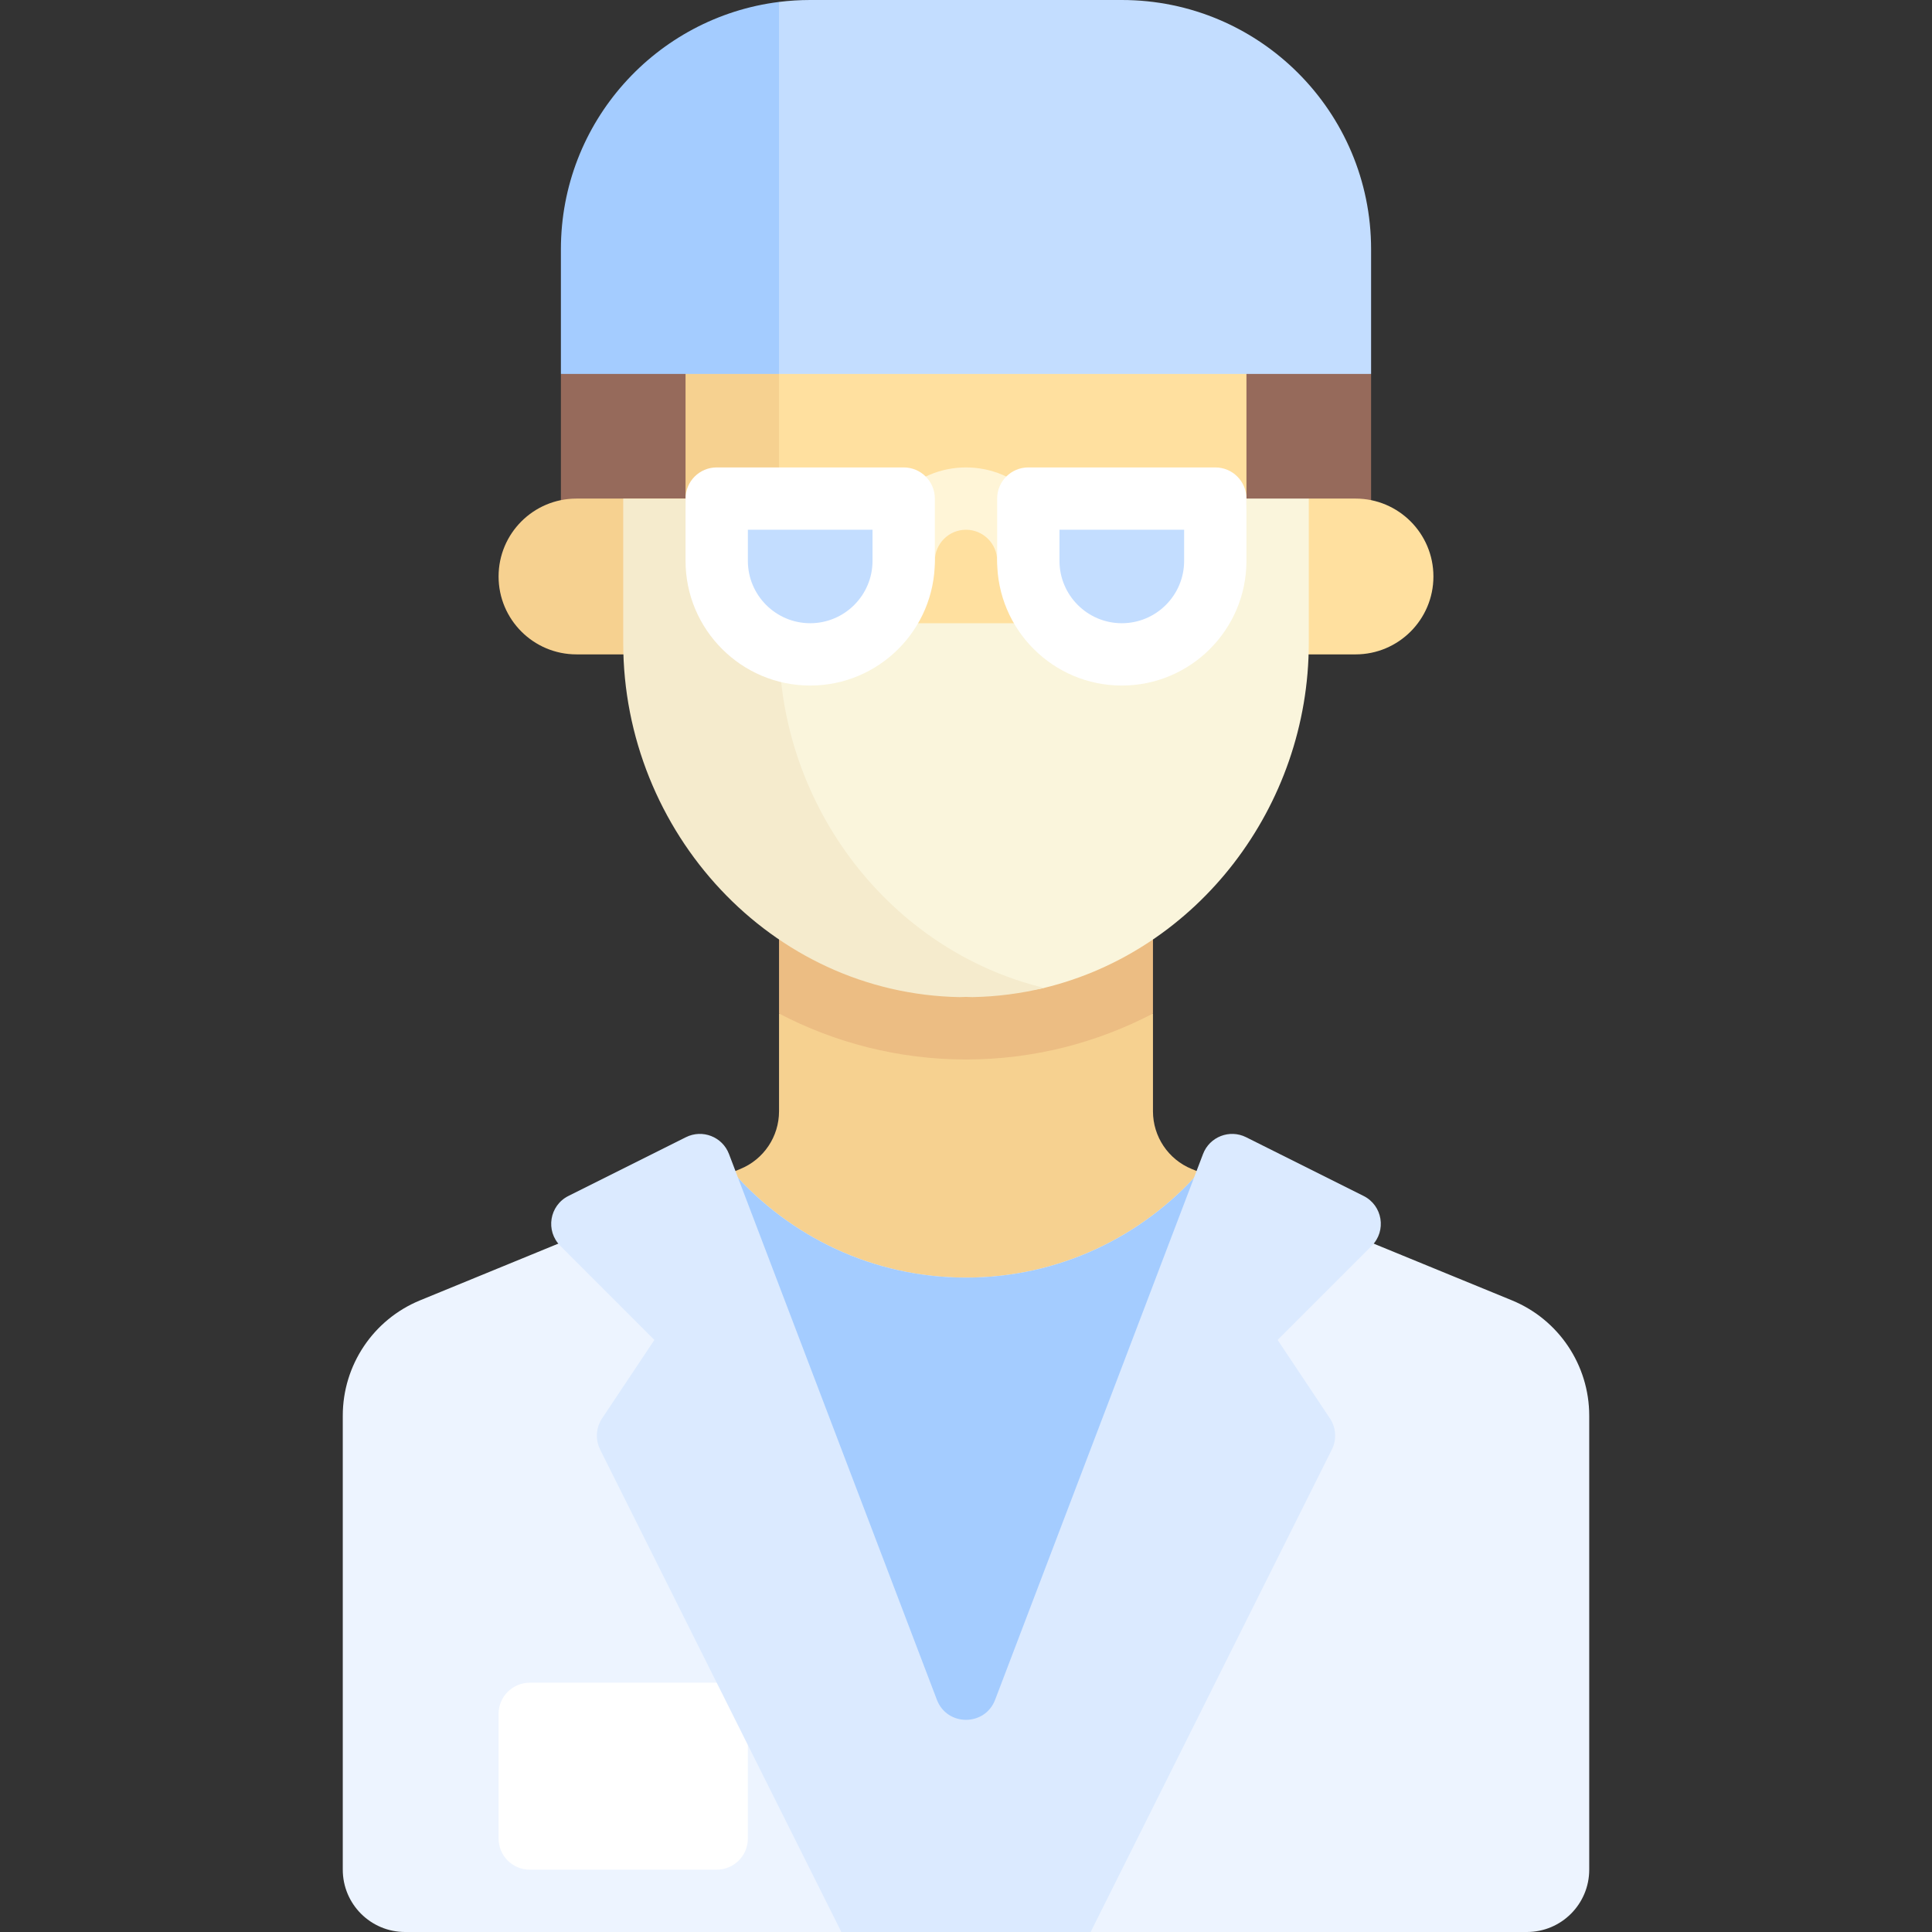 <svg id="Capa_1" enable-background="new 0 0 512 512" height="512" viewBox="0 0 512 512" width="512" xmlns="http://www.w3.org/2000/svg"><rect x="0" y="0" width="512" height="512" fill="#333333" stroke="none"/><g><path d="m330.323 315.745-14.526-5.959c-6.2-2.543-10.248-8.58-10.248-15.28v-25.907h-99.097v25.907c0 6.701-4.048 12.737-10.248 15.28l-14.526 5.959v31.094h148.645z" fill="#f6d190"/><path d="m400.665 344.599-34.397-14.11-48.444-19.871c-15.131 17.113-37.185 27.963-61.824 27.963s-46.694-10.849-61.824-27.963l-48.444 19.871-34.397 14.11c-12.399 5.086-20.496 17.159-20.496 30.561v120.324c0 9.122 7.395 16.516 16.516 16.516h115.613l32.865-17.667 33.199 17.667h115.613c9.122 0 16.516-7.395 16.516-16.516v-120.324c0-13.401-8.097-25.475-20.496-30.561z" fill="#edf4ff"/><path d="m256 495.484 72.238-180.594-10.414-4.272c-15.131 17.113-37.185 27.963-61.824 27.963s-46.694-10.849-61.824-27.963l-10.414 4.272z" fill="#a4ccff"/><path d="m189.935 495.484h-49.548c-4.561 0-8.258-3.697-8.258-8.258v-33.032c0-4.561 3.697-8.258 8.258-8.258h49.548c4.561 0 8.258 3.697 8.258 8.258v33.032c.001 4.561-3.697 8.258-8.258 8.258z" fill="#fff"/><path d="m206.452 268.599c14.832 7.738 31.661 12.175 49.548 12.175s34.716-4.437 49.548-12.175v-29.115h-99.097v29.115z" fill="#ecbd83"/><path d="m323 140.387h40.355v-41.29l-40.355-8.258z" fill="#966a5b"/><path d="m188.677 140.387h-40.032v-41.29l40.032-8.258z" fill="#966a5b"/><path d="m359.226 132.129h-12.387l-16.516 11.871v-53.161h-132.129v82.581h161.032c11.402 0 20.645-9.243 20.645-20.645 0-11.403-9.243-20.646-20.645-20.646z" fill="#ffe09f"/><path d="m181.677 90.839v41.29h-28.903c-11.402 0-20.645 9.243-20.645 20.645s9.243 20.645 20.645 20.645h53.677v-82.58z" fill="#f6d190"/><path d="m272.516 156.903c-4.565 0-8.258-3.694-8.258-8.258 0-4.556-3.702-8.258-8.258-8.258s-8.258 3.702-8.258 8.258c0 4.565-3.694 8.258-8.258 8.258s-8.258-3.694-8.258-8.258c0-13.661 11.113-24.774 24.774-24.774s24.774 11.113 24.774 24.774c0 4.565-3.693 8.258-8.258 8.258z" fill="#fff5d7"/><path d="m297.29 0h-82.58c-2.797 0-5.552.174-8.258.511l-18.119 46.489 18.118 52.097h156.903v-33.033c.001-36.486-29.577-66.064-66.064-66.064z" fill="#c3ddff"/><path d="m330.323 132.129c0 18.243-14.789 33.032-33.032 33.032h-41.291-41.29c-18.243 0-33.032-14.789-33.032-33.032l-6.177 38.278c0 50.016 28.791 90.678 78.798 91.593.574.011 1.13-.056 1.702-.056s1.128.067 1.702.056c6.546-.12 12.905 1.283 19.015-.197 40.566-9.83 70.122-47.927 70.122-91.396v-38.278z" fill="#faf5dc"/><path d="m206.452 170.407v-6.413c-14.222-3.684-24.774-16.49-24.774-31.864h-16.516v38.278c0 50.016 39.13 92.92 89.137 93.836.574.011 1.13-.056 1.702-.056s1.128.067 1.702.056c6.525-.119 12.923-.968 19.015-2.44-40.597-9.809-70.266-47.908-70.266-91.397z" fill="#f5ebcd"/><path d="m214.71 181.677c-18.218 0-33.032-14.815-33.032-33.032v-16.516c0-4.565 3.694-8.258 8.258-8.258h49.548c4.565 0 8.258 3.694 8.258 8.258v16.516c0 18.218-14.815 33.032-33.032 33.032z" fill="#fff"/><path d="m198.194 140.387v8.258c0 9.105 7.411 16.516 16.516 16.516s16.516-7.411 16.516-16.516v-8.258z" fill="#c3ddff"/><path d="m297.29 181.677c-18.218 0-33.032-14.815-33.032-33.032v-16.516c0-4.565 3.694-8.258 8.258-8.258h49.548c4.565 0 8.258 3.694 8.258 8.258v16.516c.001 18.218-14.814 33.032-33.032 33.032z" fill="#fff"/><path d="m280.774 140.387v8.258c0 9.105 7.411 16.516 16.516 16.516s16.516-7.411 16.516-16.516v-8.258z" fill="#c3ddff"/><path d="m361.365 316.941-31.138-15.569c-4.37-2.185-9.671-.119-11.41 4.446l-55.099 144.635c-2.701 7.091-12.733 7.091-15.434 0l-55.099-144.635c-1.739-4.566-7.041-6.632-11.41-4.446l-31.138 15.569c-5.041 2.521-6.132 9.24-2.146 13.225l24.93 24.931-13.858 20.787c-1.644 2.466-1.84 5.623-.515 8.274l63.92 127.842h66.065l63.921-127.843c1.325-2.651 1.129-5.808-.515-8.274l-13.858-20.787 24.93-24.931c3.986-3.985 2.895-10.704-2.146-13.224z" fill="#dbeaff"/><path d="m148.645 66.065v33.032h57.806v-98.585c-32.58 4.072-57.806 31.869-57.806 65.553z" fill="#a4ccff"/></g></svg>